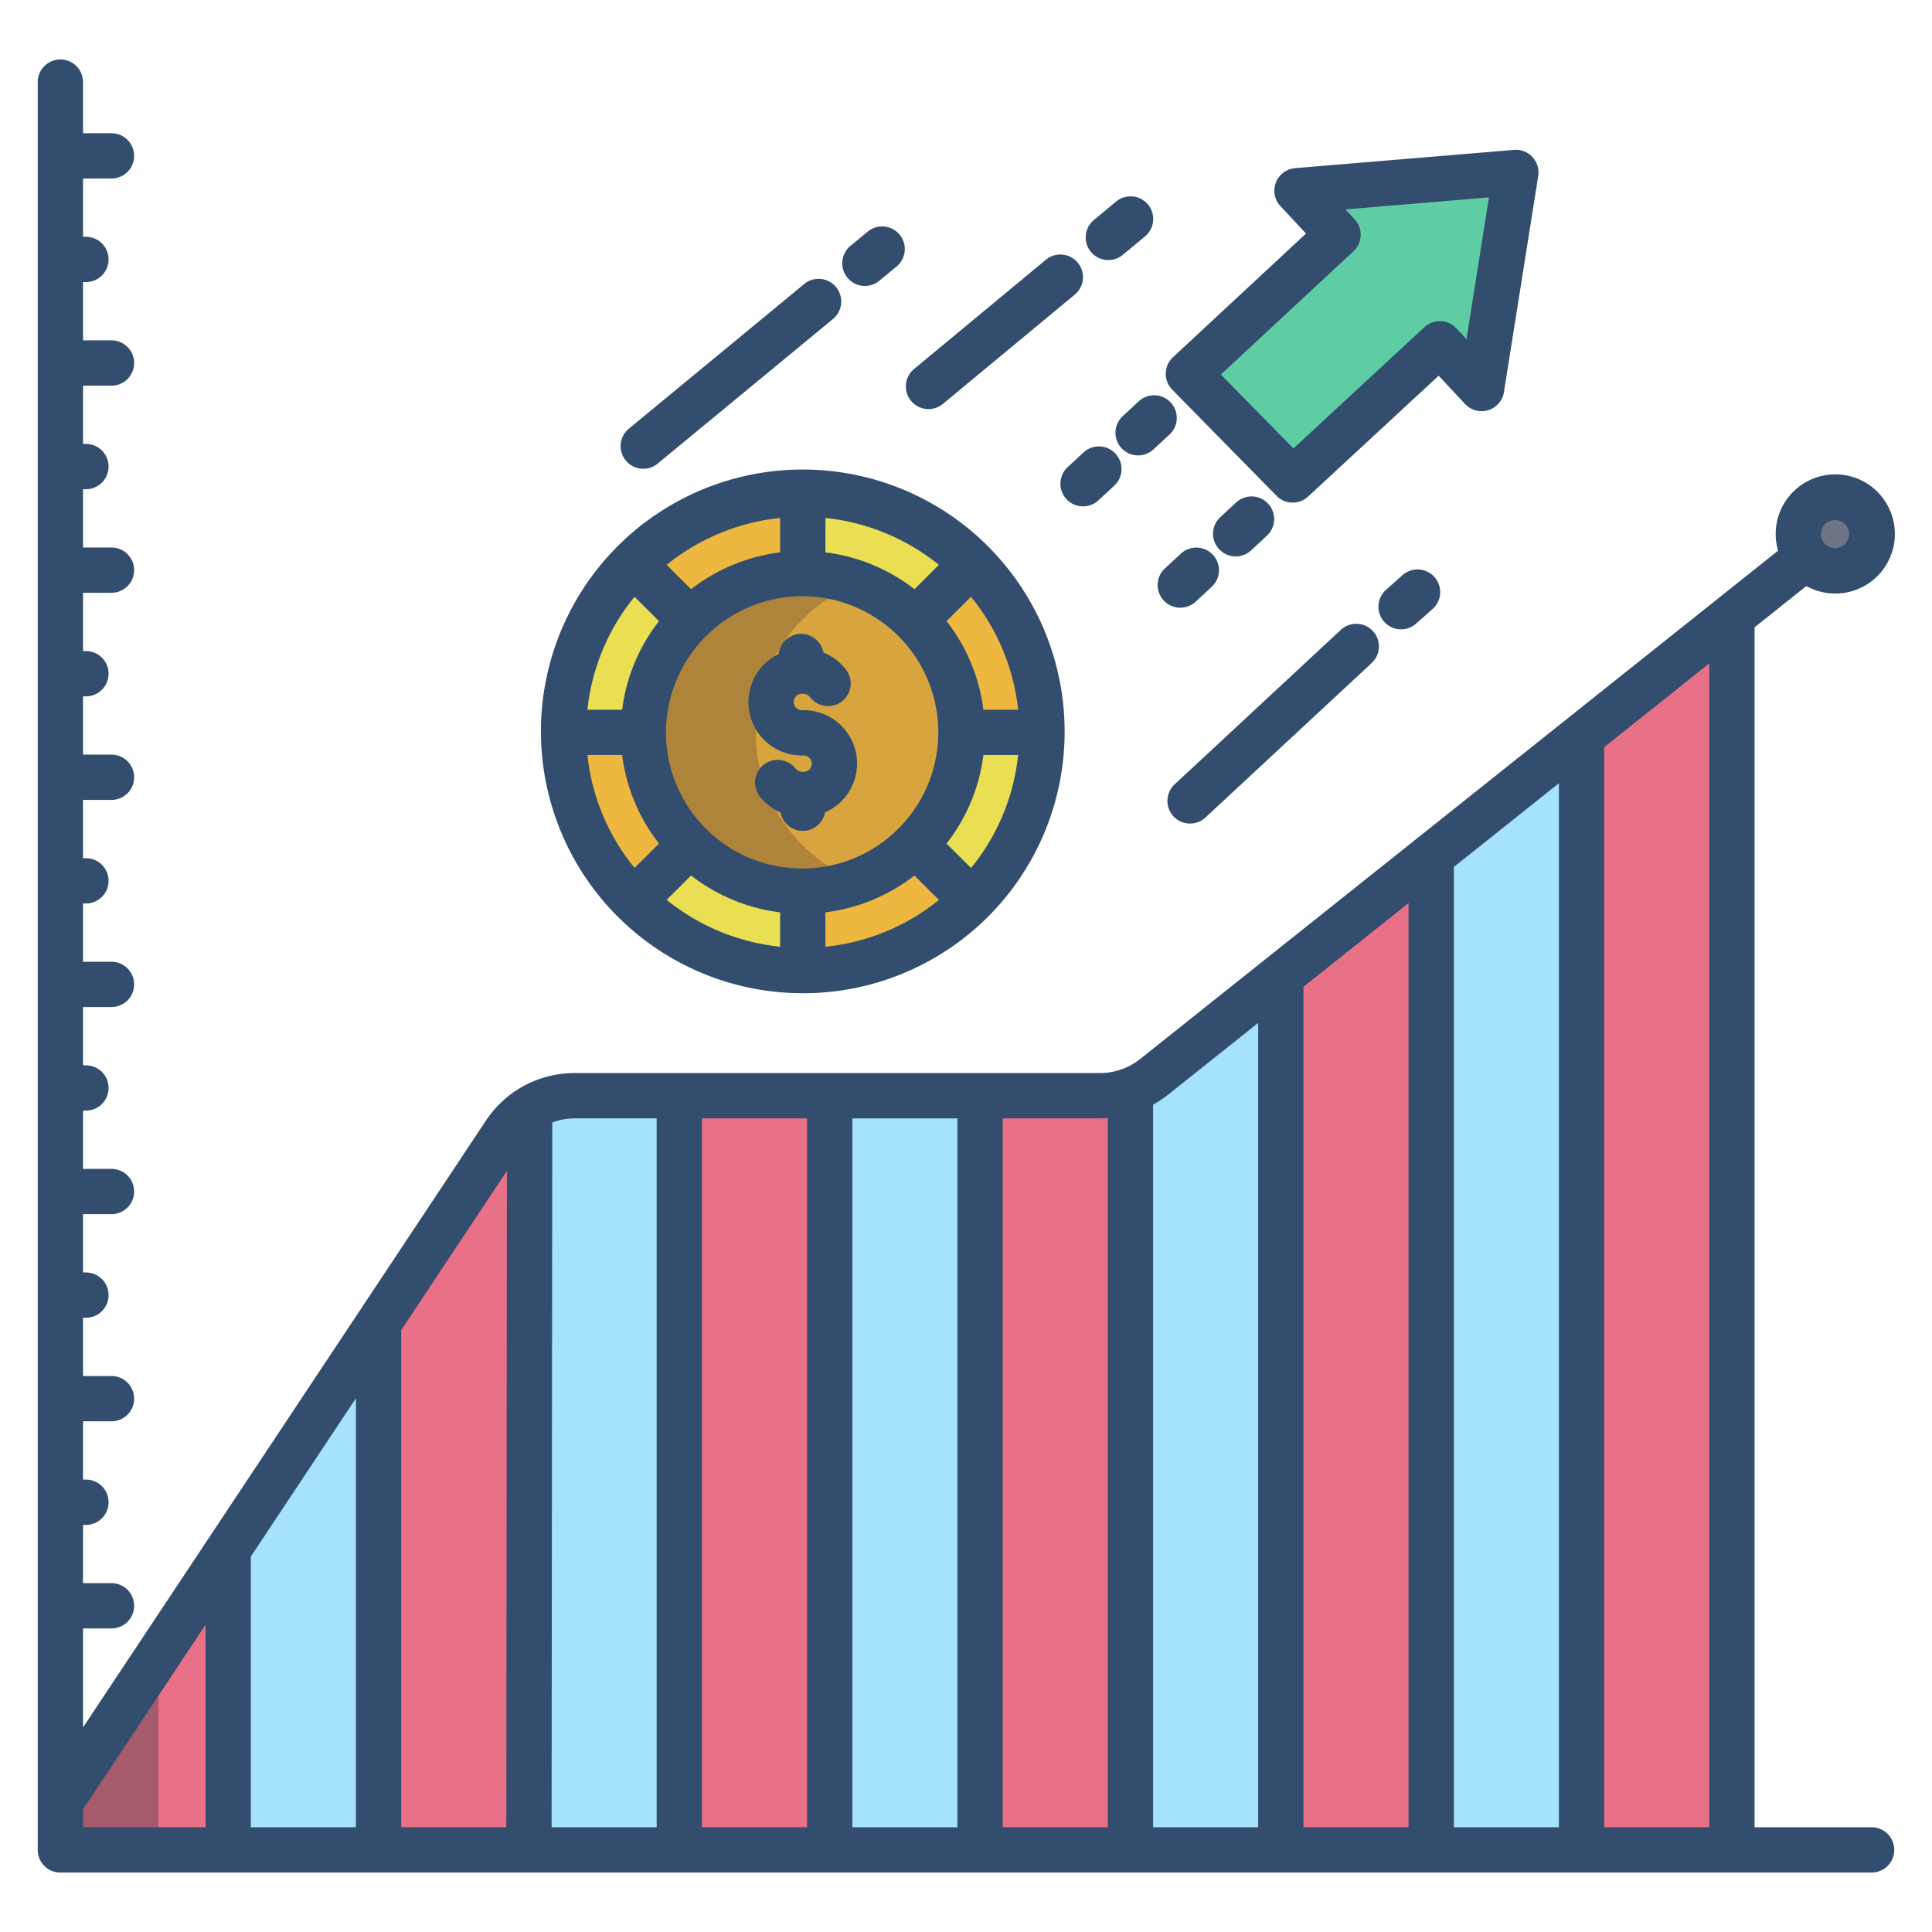 <svg id="Layer_1" height="512" viewBox="0 0 512 512" width="512" xmlns="http://www.w3.org/2000/svg" data-name="Layer 1"><path d="m478.72 147.62a9.7 9.7 0 1 1 7.57 3.65 9.625 9.625 0 0 1 -7.57-3.65z" fill="#6d7486"/><path d="m140.36 293.85-.19 196.39h-39.85v-139.55l33.47-50.41a22.113 22.113 0 0 1 6.57-6.43z" fill="#e87187"/><path d="m299.58 288.96v201.28h-39.85v-199.86h31.73a22.96 22.96 0 0 0 8.1-1.47z" fill="#e87187"/><path d="m180.03 290.38h39.85v199.86h-39.85z" fill="#e87187"/><path d="m419.13 195.14v295.1h-39.85v-263.33l-.02-.03 39.85-31.76z" fill="#a5e2fb"/><path d="m180.03 290.38v199.86h-39.86l.19-196.39a22.073 22.073 0 0 1 11.91-3.47z" fill="#a5e2fb"/><path d="m379.28 226.91v263.33h-39.85v-231.55l-.03-.04 39.86-31.77z" fill="#e87187"/><path d="m458.98 163.36v326.88h-39.85v-295.1l-.02-.02z" fill="#e87187"/><path d="m219.88 290.38h39.85v199.86h-39.85z" fill="#a5e2fb"/><path d="m339.43 258.69v231.55h-39.85v-201.28l-.02-.05a23 23 0 0 0 6.36-3.58l33.48-26.68z" fill="#a5e2fb"/><path d="m60.47 410.7v79.54h-44.47v-12.57z" fill="#e87187"/><path d="m100.32 350.69v139.55h-39.85v-79.54-.01z" fill="#a5e2fb"/><path d="m401.72 45.71-9.09 57.25-11.06-11.85-38.99 36.09-27.65-28.14 39.66-36.86-10.87-11.66z" fill="#5fcda4"/><path d="m257.56 238.72a63.338 63.338 0 0 1 -44.82 18.49v-21.04a42.182 42.182 0 0 0 29.88-12.33z" fill="#edb740"/><path d="m257.56 149.44-14.94 14.88a42.182 42.182 0 0 0 -29.88-12.33v-21.04a63.338 63.338 0 0 1 44.82 18.49z" fill="#eadf53"/><path d="m276.13 194.08h-21.13a41.854 41.854 0 0 0 -12.38-29.76l14.94-14.88a62.751 62.751 0 0 1 18.57 44.64z" fill="#edb740"/><path d="m276.13 194.08q0 .99-.03 1.98a62.776 62.776 0 0 1 -18.54 42.66l-14.94-14.88a41.871 41.871 0 0 0 12.38-29.76z" fill="#eadf53"/><path d="m212.74 130.95v21.04a42.182 42.182 0 0 0 -29.88 12.33l-14.94-14.88a63.338 63.338 0 0 1 44.82-18.49z" fill="#edb740"/><path d="m212.74 236.17v21.04a63.338 63.338 0 0 1 -44.82-18.49l14.94-14.88a42.182 42.182 0 0 0 29.88 12.33z" fill="#eadf53"/><path d="m167.92 149.44 14.94 14.88a41.854 41.854 0 0 0 -12.38 29.76h-21.13a62.751 62.751 0 0 1 18.57-44.64z" fill="#eadf53"/><path d="m170.48 194.08a41.871 41.871 0 0 0 12.38 29.76l-14.94 14.88a62.751 62.751 0 0 1 -18.57-44.64z" fill="#edb740"/><path d="m242.79 164.151a42.611 42.611 0 1 1 -30.05-12.4 42.093 42.093 0 0 1 30.05 12.4z" fill="#d8a43d"/><path d="m212.69 224.009a42.3 42.3 0 0 1 15.05-69.538 42.645 42.645 0 0 0 -45.05 9.68 42.329 42.329 0 0 0 30.05 72.258 42.534 42.534 0 0 0 15-2.72 42.479 42.479 0 0 1 -15.05-9.68z" fill="#ad843a"/><path d="m16 477.67v12.33h26v-51.485z" fill="#a55b6b"/><g fill="#324d6d"><path d="m371.3 166.779a5.979 5.979 0 0 0 3.98-1.511l4.389-3.893a6 6 0 0 0 -7.963-8.977l-4.389 3.893a6 6 0 0 0 3.983 10.488z"/><path d="m212.739 263.213a69.272 69.272 0 0 0 69.361-66.969q.035-1.078.034-2.164a69.391 69.391 0 1 0 -69.391 69.133zm-6-12.314a57.252 57.252 0 0 1 -30.072-12.426l6.477-6.45a48.085 48.085 0 0 0 23.6 9.76zm12 0v-9.114a48.089 48.089 0 0 0 23.6-9.76l6.5 6.472a57.078 57.078 0 0 1 -30.1 12.403zm38.6-20.872-6.5-6.474a47.759 47.759 0 0 0 9.778-23.471h9.19a56.516 56.516 0 0 1 -12.473 29.943zm-.016-71.875a56.74 56.74 0 0 1 12.494 29.93h-9.2a47.758 47.758 0 0 0 -9.778-23.472zm-38.579-20.89a57.245 57.245 0 0 1 30.072 12.426l-6.476 6.45a48.1 48.1 0 0 0 -23.6-9.76zm-12 0v9.116a48.1 48.1 0 0 0 -23.595 9.76l-6.476-6.45a57.245 57.245 0 0 1 30.066-12.428zm6 20.731a36.089 36.089 0 1 1 -36.26 36.089 36.215 36.215 0 0 1 36.255-36.091zm-44.578.159 6.484 6.458a47.757 47.757 0 0 0 -9.777 23.472h-9.2a56.735 56.735 0 0 1 12.488-29.932zm-3.293 41.93a47.757 47.757 0 0 0 9.777 23.471l-6.484 6.458a56.735 56.735 0 0 1 -12.494-29.929z"/><path d="m212.739 200.2a2.186 2.186 0 1 1 0 4.352 2.453 2.453 0 0 1 -1.951-.92 6 6 0 0 0 -9.446 7.4 14.316 14.316 0 0 0 5.5 4.266 6 6 0 0 0 11.793 0 14.135 14.135 0 0 0 -5.9-27.093 2.186 2.186 0 1 1 0-4.352 2.454 2.454 0 0 1 1.952.92 6 6 0 1 0 9.446-7.4 14.293 14.293 0 0 0 -5.92-4.44 6 6 0 0 0 -11.872.415 14.13 14.13 0 0 0 6.394 26.857z"/><path d="m229.209 75.778a5.975 5.975 0 0 0 3.815-1.371l4.526-3.734a6 6 0 1 0 -7.635-9.257l-4.527 3.734a6 6 0 0 0 3.821 10.628z"/><path d="m170.482 124.223a5.975 5.975 0 0 0 3.815-1.371l46.455-38.322a6 6 0 0 0 -7.636-9.257l-46.455 38.327a6 6 0 0 0 3.821 10.628z"/><path d="m293.722 68.917a5.976 5.976 0 0 0 3.825-1.38l5.934-4.918a6 6 0 0 0 -7.657-9.239l-5.934 4.92a6 6 0 0 0 3.832 10.619z"/><path d="m246.066 108.409a5.974 5.974 0 0 0 3.825-1.38l34.9-28.925a6 6 0 1 0 -7.657-9.239l-34.9 28.925a6 6 0 0 0 3.832 10.619z"/><path d="m338.3 131.4a6 6 0 0 0 8.355.2l34.606-32.03 6.986 7.486a6 6 0 0 0 10.313-3.156l9.083-57.257a6 6 0 0 0 -6.425-6.919l-58 4.839a6 6 0 0 0 -3.887 10.072l6.775 7.26-35.257 32.773a6 6 0 0 0 -.195 8.6zm20.378-64.811a6 6 0 0 0 .3-8.488l-2.437-2.611 38.049-3.174-5.958 37.562-2.676-2.868a6 6 0 0 0 -8.463-.31l-34.715 32.14-19.241-19.583z"/><path d="m327.47 147.457a5.975 5.975 0 0 0 4.074-1.6l4.2-3.89a6 6 0 0 0 -8.152-8.807l-4.2 3.891a6 6 0 0 0 4.077 10.4z"/><path d="m312.96 146.711-4.2 3.891a6 6 0 1 0 8.151 8.806l4.2-3.89a6 6 0 0 0 -8.151-8.807z"/><path d="m315.385 218.245a5.986 5.986 0 0 0 4.084-1.605l44.016-40.911a6 6 0 1 0 -8.17-8.789l-44.015 40.91a6 6 0 0 0 4.086 10.4z"/><path d="m297.58 110.241a6 6 0 1 0 8.151 8.806l4.2-3.89a6 6 0 0 0 -8.152-8.807z"/><path d="m282.616 132.268a6 6 0 0 0 8.479.328l4.2-3.891a6 6 0 0 0 -8.151-8.807l-4.2 3.891a6 6 0 0 0 -.328 8.479z"/><path d="m478.7 155.308a15.791 15.791 0 1 0 -7.49-9.375l-169.034 134.7a17.261 17.261 0 0 1 -10.719 3.743h-139.187a28.113 28.113 0 0 0 -23.481 12.578l-106.789 160.835v-26.237h7.547a6 6 0 0 0 0-12h-7.547v-15.446h.774a6 6 0 0 0 0-12h-.774v-15.445h7.547a6 6 0 0 0 0-12h-7.547v-15.446h.774a6 6 0 0 0 0-12h-.774v-15.446h7.547a6 6 0 0 0 0-12h-7.547v-15.446h.774a6 6 0 0 0 0-12h-.774v-15.446h7.547a6 6 0 0 0 0-12h-7.547v-15.446h.774a6 6 0 1 0 0-12h-.774v-15.446h7.547a6 6 0 0 0 0-12h-7.547v-15.446h.774a6 6 0 0 0 0-12h-.774v-15.446h7.547a6 6 0 0 0 0-12h-7.547v-15.446h.774a6 6 0 1 0 0-12h-.774v-15.447h7.547a6 6 0 0 0 0-12h-7.547v-15.445h.774a6 6 0 1 0 0-12h-.774v-15.446h7.547a6 6 0 0 0 0-12h-7.547v-13.549a6 6 0 1 0 -12 0v468.48a6 6 0 0 0 6 6h480a6 6 0 0 0 0-12h-31.018v-318zm7.587-17.482a3.724 3.724 0 1 1 -3.711 3.723 3.721 3.721 0 0 1 3.713-3.723zm-431.814 346.414h-32.473v-4.757l32.473-48.907zm39.851 0h-27.851v-71.74l27.851-41.945zm39.856 0h-27.856v-131.755l28.016-42.194zm39.845 0h-27.845l.172-186.748a16.251 16.251 0 0 1 5.918-1.113h21.755zm39.852 0h-27.852v-187.861h27.852zm39.85 0h-27.85v-187.861h27.85zm39.851 0h-27.851v-187.861h25.732c.709 0 1.415-.038 2.119-.09zm39.851 0h-27.851v-191.5a29.065 29.065 0 0 0 4.079-2.717l23.772-18.945zm39.851 0h-27.851v-222.727l27.851-22.194zm39.851 0h-27.851v-254.484l27.851-22.194zm39.851 0h-27.851v-286.24l27.851-22.2z"/></g></svg>
